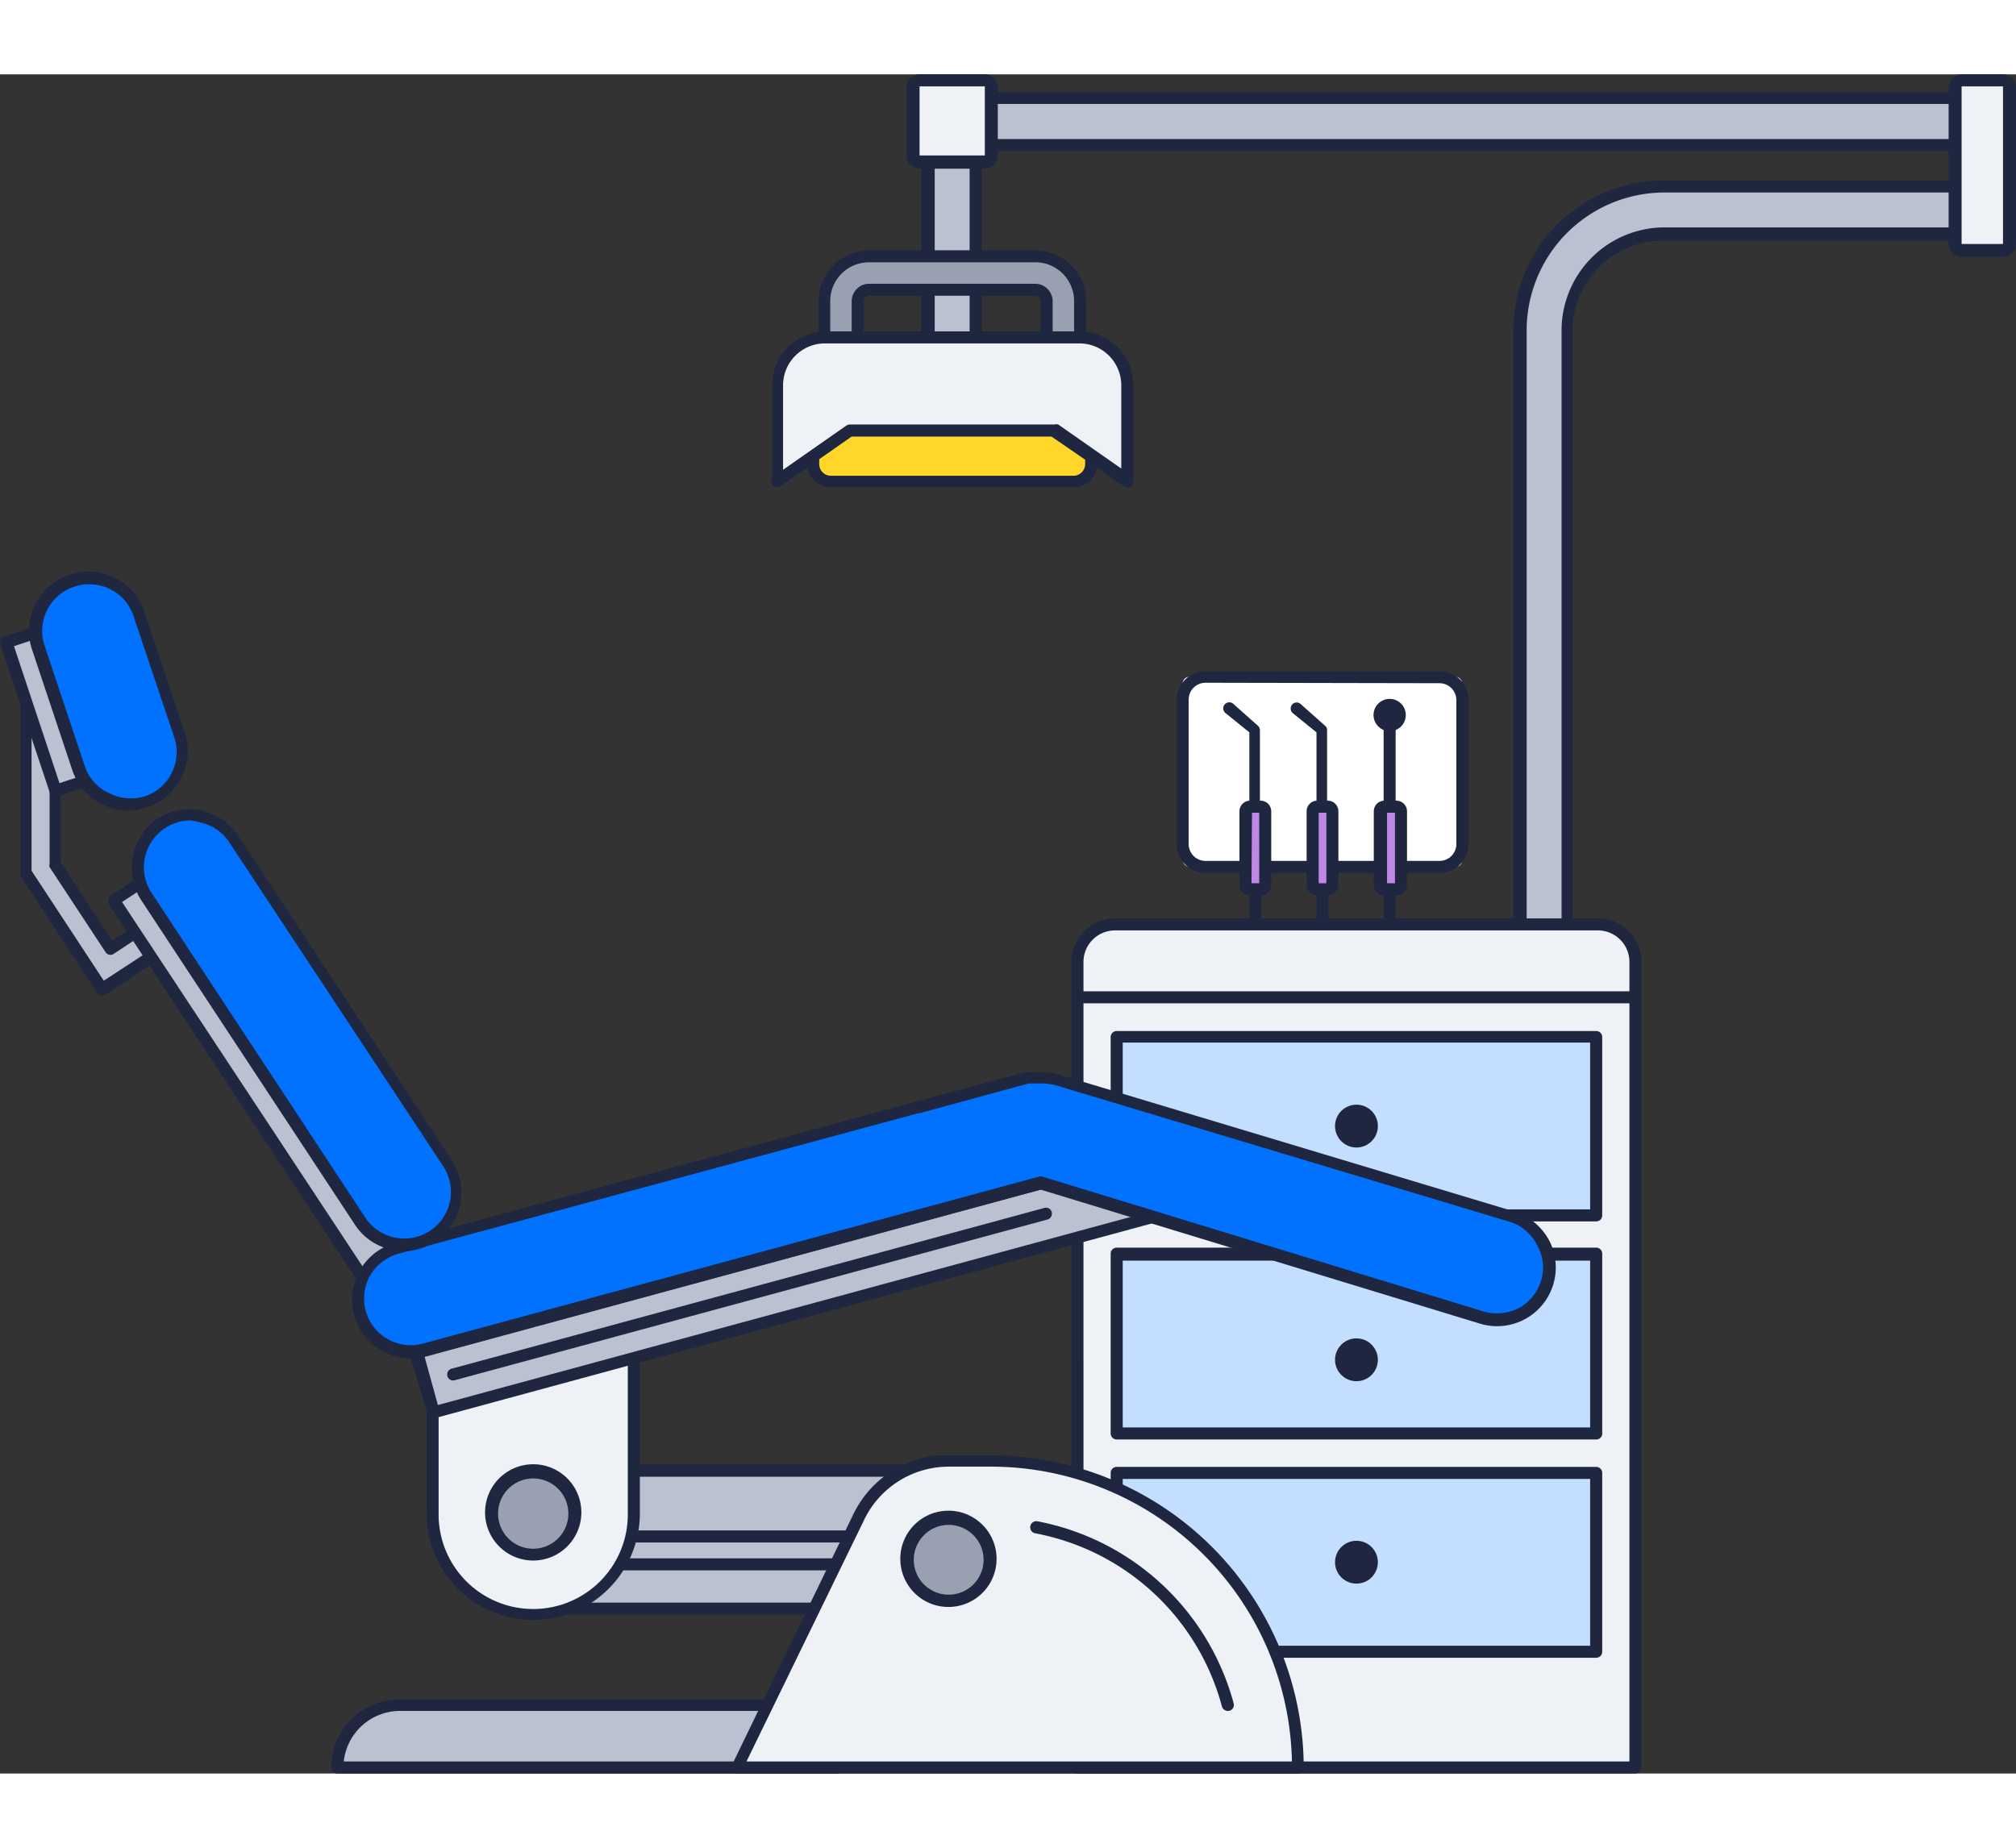 <svg xmlns="http://www.w3.org/2000/svg" width="257" viewBox="0 0 279.485 235.598">
  <rect x="0" y="0" width="279.485" height="235.598" fill="#333333" stroke="none"/>
  <g id="Asset_4" data-name="Asset 4" transform="translate(0.011)">
    <g id="Layer_1" data-name="Layer 1" transform="translate(-0.011 0)">
      <line id="Line_18" data-name="Line 18" y2="12.314" transform="translate(174.033 112.994)" fill="#fff"/>
      <path id="Path_73" data-name="Path 73" d="M52.724,47.592a.834.834,0,0,1-.834-.834V34.444a.834.834,0,1,1,1.669,0V46.758A.834.834,0,0,1,52.724,47.592Z" transform="translate(121.309 78.549)" fill="#1f2740"/>
      <line id="Line_19" data-name="Line 19" y2="12.314" transform="translate(183.344 112.994)" fill="#fff"/>
      <path id="Path_74" data-name="Path 74" d="M55.514,47.592a.834.834,0,0,1-.834-.834V34.444a.834.834,0,1,1,1.669,0V46.758A.834.834,0,0,1,55.514,47.592Z" transform="translate(127.829 78.549)" fill="#1f2740"/>
      <line id="Line_20" data-name="Line 20" y2="12.314" transform="translate(192.654 112.994)" fill="#fff"/>
      <path id="Path_75" data-name="Path 75" d="M58.3,47.592a.834.834,0,0,1-.834-.834V34.444a.834.834,0,1,1,1.669,0V46.758A.834.834,0,0,1,58.3,47.592Z" transform="translate(134.35 78.549)" fill="#1f2740"/>
      <rect id="Rectangle_97" data-name="Rectangle 97" width="38.777" height="26.363" rx="0.95" transform="translate(163.955 83.527)" fill="#fff"/>
      <path id="Path_76" data-name="Path 76" d="M85.311,52.765H52.874a4,4,0,0,1-4-4V28.8a4,4,0,0,1,4-4H85.311a4,4,0,0,1,4.038,4V48.827a4,4,0,0,1-4.038,3.938ZM52.874,26.4a2.336,2.336,0,0,0-2.336,2.336V48.76A2.336,2.336,0,0,0,52.874,51.1H85.311a2.336,2.336,0,0,0,2.336-2.336V28.8a2.336,2.336,0,0,0-2.336-2.336Z" transform="translate(114.251 57.96)" fill="#1f2740"/>
      <path id="Path_611" data-name="Path 611" d="M.082,0H2.655a.082.082,0,0,1,.082.082V11.364a.082.082,0,0,1-.082.082H.082A.082.082,0,0,1,0,11.364V.082A.082.082,0,0,1,.082,0Z" transform="translate(181.975 101.547)" fill="#c088e6"/>
      <path id="Path_77" data-name="Path 77" d="M57.24,43.295H55.7A1.435,1.435,0,0,1,54.27,41.86V31.648A1.468,1.468,0,0,1,55.7,30.18H57.24a1.468,1.468,0,0,1,1.435,1.468V41.86A1.435,1.435,0,0,1,57.24,43.295Zm-1.3-1.669h1.068V31.849H55.939Z" transform="translate(126.871 70.533)" fill="#1f2740"/>
      <path id="Path_78" data-name="Path 78" d="M58.021,41.387a.834.834,0,0,1-.834-.834V30.241l-3.337-2.7a.868.868,0,0,1,0-1.2.834.834,0,0,1,1.168,0l3.337,2.97a.734.734,0,0,1,.3.634V40.62A.834.834,0,0,1,58.021,41.387Z" transform="translate(125.323 60.994)" fill="#1f2740"/>
      <path id="Path_612" data-name="Path 612" d="M.082,0H2.655a.082.082,0,0,1,.082.082V11.364a.082.082,0,0,1-.082.082H.082A.082.082,0,0,1,0,11.364V.082A.082.082,0,0,1,.082,0Z" transform="translate(191.286 101.547)" fill="#c088e6"/>
      <path id="Path_79" data-name="Path 79" d="M60.2,43.295H58.528A1.468,1.468,0,0,1,57.06,41.86V31.648a1.468,1.468,0,0,1,1.468-1.468H60.2a1.468,1.468,0,0,1,1.468,1.468V41.86A1.468,1.468,0,0,1,60.2,43.295Zm-1.3-1.669H60V31.849H58.9Z" transform="translate(133.392 70.533)" fill="#1f2740"/>
      <path id="Path_80" data-name="Path 80" d="M58.3,40.753a.834.834,0,0,1-.834-.834V27.2a.868.868,0,0,1,.834-.834.834.834,0,0,1,.834.834V39.919A.834.834,0,0,1,58.3,40.753Z" transform="translate(134.35 61.629)" fill="#1f2740"/>
      <rect id="Rectangle_100" data-name="Rectangle 100" width="2.736" height="11.446" rx="0.18" transform="translate(172.665 101.547)" fill="#c088e6"/>
      <path id="Path_81" data-name="Path 81" d="M54.45,43.295H52.915A1.435,1.435,0,0,1,51.48,41.86V31.648a1.468,1.468,0,0,1,1.435-1.468H54.45a1.468,1.468,0,0,1,1.435,1.468V41.86a1.435,1.435,0,0,1-1.435,1.435Zm-1.3-1.669h1.068V31.849h-1Z" transform="translate(120.351 70.533)" fill="#1f2740"/>
      <path id="Path_82" data-name="Path 82" d="M55.24,41.387a.834.834,0,0,1-.834-.834V30.241l-3.337-2.7a.838.838,0,1,1,1.168-1.2l3.337,2.97a.834.834,0,0,1,.3.634V40.62A.834.834,0,0,1,55.24,41.387Z" transform="translate(118.793 60.994)" fill="#1f2740"/>
      <circle id="Ellipse_20" data-name="Ellipse 20" cx="1.368" cy="1.368" r="1.368" transform="translate(191.286 87.465)" fill="#1f2740"/>
      <path id="Path_83" data-name="Path 83" d="M59.286,30.422a2.236,2.236,0,1,1,2.236-2.236,2.236,2.236,0,0,1-2.236,2.236Zm0-2.77a.567.567,0,0,0-.534.534c0,.6,1.1.6,1.1,0a.567.567,0,0,0-.567-.534Z" transform="translate(133.368 60.647)" fill="#1f2740"/>
      <path id="Path_84" data-name="Path 84" d="M69.784,110.482H63.11V24.652A20.022,20.022,0,0,1,83.132,4.63h43.382V11.3H83.132A13.348,13.348,0,0,0,69.784,24.652Z" transform="translate(147.531 10.821)" fill="#bbc1d1"/>
      <path id="Path_85" data-name="Path 85" d="M70.368,111.831H63.694A.834.834,0,0,1,62.86,111V25.167A20.79,20.79,0,0,1,83.617,4.41H127a.834.834,0,0,1,.834.834v6.674a.834.834,0,0,1-.834.834H83.617A12.581,12.581,0,0,0,71.036,25.334V111A.834.834,0,0,1,70.368,111.831ZM64.7,110.162h4.839v-85A14.283,14.283,0,0,1,83.783,10.917h42.381V6.079H83.783A19.121,19.121,0,0,0,64.7,25.167Z" transform="translate(146.947 10.307)" fill="#1f2740"/>
      <rect id="Rectangle_101" data-name="Rectangle 101" width="6.541" height="33.438" transform="translate(128.749 6.541)" fill="#bbc1d1"/>
      <path id="Path_86" data-name="Path 86" d="M45.778,36.723H39.1a.834.834,0,0,1-.834-.834V2.584A.834.834,0,0,1,39.1,1.75h6.674a.834.834,0,0,1,.834.834V35.955A.834.834,0,0,1,45.778,36.723Zm-5.673-1.669h4.839V3.285H40.105Z" transform="translate(89.478 4.09)" fill="#1f2740"/>
      <path id="Path_87" data-name="Path 87" d="M63.5,30.419H40.47a6.24,6.24,0,0,1-6.24-6.24V13.767A6.207,6.207,0,0,1,40.47,7.56H63.5A6.207,6.207,0,0,1,69.7,13.767V24.179a6.24,6.24,0,0,1-6.207,6.24ZM40.47,12.365a1.6,1.6,0,0,0-1.6,1.569V24.346a1.6,1.6,0,0,0,1.6,1.568H63.5a1.6,1.6,0,0,0,1.568-1.568V13.767a1.6,1.6,0,0,0-1.568-1.4Z" transform="translate(80.036 17.668)" fill="#98a0b2"/>
      <path id="Path_88" data-name="Path 88" d="M64.034,31.838H41.008A7.075,7.075,0,0,1,34,24.763V14.351A7.075,7.075,0,0,1,41.008,7.31H64.034a7.075,7.075,0,0,1,7.041,7.041V24.763a7.075,7.075,0,0,1-7.041,7.075ZM41.008,8.979A5.373,5.373,0,0,0,35.6,14.351V24.763a5.406,5.406,0,0,0,5.406,5.406H64.034a5.406,5.406,0,0,0,5.373-5.406V14.351a5.373,5.373,0,0,0-5.373-5.373ZM64.034,27.166H41.008a2.436,2.436,0,0,1-2.436-2.4V14.351a2.436,2.436,0,0,1,2.436-2.4H64.034a2.436,2.436,0,0,1,2.4,2.4V24.763a2.436,2.436,0,0,1-2.4,2.4ZM41.008,13.617a.8.8,0,0,0-.768.734V24.763a.768.768,0,0,0,.768.734H64.034a.767.767,0,0,0,.734-.734V14.351a.8.8,0,0,0-.734-.734Z" transform="translate(79.498 17.084)" fill="#1f2740"/>
      <path id="Path_613" data-name="Path 613" d="M0,0H140.892V6.541H0Z" transform="translate(133.921 3.27)" fill="#bbc1d1"/>
      <path id="Path_89" data-name="Path 89" d="M181.6,8.892H40.7a.834.834,0,0,1-.834-.834V1.584A.834.834,0,0,1,40.7.75H181.6a.834.834,0,0,1,.834.834V8.258A.834.834,0,0,1,181.6,8.892ZM41.438,7.224H180.762V2.352H41.539Z" transform="translate(93.217 1.753)" fill="#1f2740"/>
      <rect id="Rectangle_103" data-name="Rectangle 103" width="38.577" height="10.579" rx="0.74" transform="translate(112.731 45.818)" fill="#ffd629"/>
      <path id="Path_90" data-name="Path 90" d="M70.451,25.784h-33.6a3.337,3.337,0,0,1-3.337-3.337v-5.64a3.337,3.337,0,0,1,3.337-3.337h33.6a3.337,3.337,0,0,1,3.337,3.337v5.64A3.337,3.337,0,0,1,70.451,25.784Zm-33.6-10.545a1.635,1.635,0,0,0-1.635,1.635v5.64a1.635,1.635,0,0,0,1.635,1.669h33.6a1.635,1.635,0,0,0,1.635-1.669V16.807a1.635,1.635,0,0,0-1.635-1.635Z" transform="translate(78.353 31.48)" fill="#1f2740"/>
      <path id="Path_91" data-name="Path 91" d="M32.317,30.932l10.011-7.041H70.793L80.8,30.932V17.584A6.674,6.674,0,0,0,74.13,10.91H38.924a6.674,6.674,0,0,0-6.674,6.674V30.265" transform="translate(75.409 25.498)" fill="#eef1f6"/>
      <path id="Path_92" data-name="Path 92" d="M32.816,32.3a.868.868,0,0,1-.667-.367.768.768,0,0,1,0-.8.634.634,0,0,1,0-.334V18.122a7.442,7.442,0,0,1,7.442-7.442H74.763a7.442,7.442,0,0,1,7.442,7.442V31.47a.834.834,0,0,1-1.335.667L70.859,25.263h-27.7l-9.844,6.874a1,1,0,0,1-.5.167Zm10.011-8.71H71.293a1,1,0,0,1,.5,0L80.537,29.7V18.122a5.807,5.807,0,0,0-5.773-5.773H39.424a5.807,5.807,0,0,0-5.773,5.773V29.868l8.743-6.107a1,1,0,0,1,.5-.167Z" transform="translate(74.909 24.96)" fill="#1f2740"/>
      <rect id="Rectangle_104" data-name="Rectangle 104" width="7.709" height="23.66" rx="0.3" transform="translate(270.975 0.834)" fill="#eef1f6"/>
      <path id="Path_93" data-name="Path 93" d="M88.482,25.328h-5.74a1.8,1.8,0,0,1-1.8-1.8V1.835A1.835,1.835,0,0,1,82.742,0h5.739a1.835,1.835,0,0,1,1.8,1.835V23.526A1.8,1.8,0,0,1,88.482,25.328Zm-5.74-23.66V23.526h5.74V1.669Z" transform="translate(189.201 0)" fill="#1f2740"/>
      <rect id="Rectangle_105" data-name="Rectangle 105" width="11.012" height="11.413" rx="0.3" transform="translate(126.513 0.834)" fill="#eef1f6"/>
      <path id="Path_94" data-name="Path 94" d="M48.5,13.081H39.452a1.835,1.835,0,0,1-1.8-1.835V1.835A1.835,1.835,0,0,1,39.452,0H48.5a1.835,1.835,0,0,1,1.8,1.835v9.411a1.835,1.835,0,0,1-1.8,1.835ZM39.452,1.669v9.577H48.5V1.669Z" transform="translate(88.029 0)" fill="#1f2740"/>
      <path id="Path_95" data-name="Path 95" d="M122.1,152.218V40.526A5.206,5.206,0,0,0,116.9,35.32H49.956a5.206,5.206,0,0,0-5.206,5.206V152.218Z" transform="translate(104.622 82.546)" fill="#eef1f6"/>
      <path id="Path_96" data-name="Path 96" d="M122.688,153.636H45.334a.834.834,0,0,1-.834-.834V41.11a6.04,6.04,0,0,1,6.04-6.04h66.942a6.04,6.04,0,0,1,6.04,6.04V152.8A.834.834,0,0,1,122.688,153.636Zm-76.519-1.669h75.685V41.11a4.372,4.372,0,0,0-4.372-4.372H50.54a4.372,4.372,0,0,0-4.372,4.372Z" transform="translate(104.038 81.961)" fill="#1f2740"/>
      <line id="Line_21" data-name="Line 21" x2="77.354" transform="translate(149.372 127.977)" fill="#fff"/>
      <path id="Path_97" data-name="Path 97" d="M122.688,39.769H45.334a.834.834,0,1,1,0-1.669h77.354a.834.834,0,1,1,0,1.669Z" transform="translate(104.038 89.043)" fill="#1f2740"/>
      <rect id="Rectangle_106" data-name="Rectangle 106" width="66.475" height="24.795" transform="translate(154.812 133.417)" fill="#c3deff"/>
      <path id="Path_98" data-name="Path 98" d="M113.439,66.146H46.964a.834.834,0,0,1-.834-.834V40.584a.834.834,0,0,1,.834-.834h66.475a.834.834,0,0,1,.834.834V65.379A.834.834,0,0,1,113.439,66.146ZM47.8,64.478H112.6V41.352H47.8Z" transform="translate(107.847 92.899)" fill="#1f2740"/>
      <path id="Path_614" data-name="Path 614" d="M0,0H66.475V24.795H0Z" transform="translate(154.812 193.918)" fill="#c3deff"/>
      <path id="Path_99" data-name="Path 99" d="M113.439,84.323H46.964a.834.834,0,0,1-.834-.834V58.694a.834.834,0,0,1,.834-.834h66.475a.834.834,0,0,1,.834.834V83.489A.834.834,0,0,1,113.439,84.323ZM47.8,82.655H112.6V59.529H47.8Z" transform="translate(107.847 135.224)" fill="#1f2740"/>
      <rect id="Rectangle_108" data-name="Rectangle 108" width="66.475" height="24.795" transform="translate(154.812 163.65)" fill="#c3deff"/>
      <path id="Path_100" data-name="Path 100" d="M113.439,75.347H46.964a.834.834,0,0,1-.834-.834V49.584a.834.834,0,0,1,.834-.834h66.475a.834.834,0,0,1,.834.834V74.379a.834.834,0,0,1-.834.968ZM47.8,73.678H112.6V50.552H47.8Z" transform="translate(107.847 113.933)" fill="#1f2740"/>
      <circle id="Ellipse_21" data-name="Ellipse 21" cx="2.97" cy="2.97" r="2.97" transform="translate(185.079 142.86)" fill="#1f2740"/>
      <circle id="Ellipse_22" data-name="Ellipse 22" cx="2.97" cy="2.97" r="2.97" transform="translate(185.079 175.264)" fill="#1f2740"/>
      <circle id="Ellipse_23" data-name="Ellipse 23" cx="2.97" cy="2.97" r="2.97" transform="translate(185.079 203.328)" fill="#1f2740"/>
      <path id="Path_609" data-name="Path 609" d="M0,0H58.566V19.055H0Z" transform="translate(73.921 193.617)" fill="#bbc1d1"/>
      <path id="Path_101" data-name="Path 101" d="M81.29,78.607H22.724a.834.834,0,0,1-.834-.834V58.584a.834.834,0,0,1,.834-.834H81.29a.834.834,0,0,1,.834.834V77.639a.834.834,0,0,1-.834.968ZM23.559,76.938h56.73V59.485H23.559Z" transform="translate(51.196 134.966)" fill="#1f2740"/>
      <path id="Path_102" data-name="Path 102" d="M4.23,39.576,7.6,37.34h0Z" transform="translate(9.924 87.267)" fill="#fff"/>
      <path id="Path_103" data-name="Path 103" d="M4.785,41.01a.868.868,0,0,1-.768-.367,1.235,1.235,0,0,1,0-.5.834.834,0,0,1,.4-.7l3.337-2.236a.868.868,0,0,1,1.168.267.734.734,0,0,1,0,.434.868.868,0,0,1-.367.7L5.219,40.843a.767.767,0,0,1-.434.167Z" transform="translate(9.368 86.667)" fill="#1f2740"/>
      <path id="Path_104" data-name="Path 104" d="M19.628,57.342l-6.774,4.438L5.078,50V25.44H1.04v25.8l4.038,6.107,6.607,10.045,3.37-2.236,6.774-4.438Z" transform="translate(2.468 59.455)" fill="#bbc1d1"/>
      <path id="Path_105" data-name="Path 105" d="M12.178,68.806h-.167a.9.9,0,0,1-.534-.334L.865,52.254a.667.667,0,0,1,0-.434v-25.8A.834.834,0,0,1,1.7,25.19H5.6a.834.834,0,0,1,.834.834V50.352L13.58,61.264l6.073-4a.834.834,0,0,1,1.168.234l2.2,3.337A.834.834,0,0,1,22.79,62L12.779,68.672A.768.768,0,0,1,12.178,68.806ZM2.4,51.553,12.412,66.8l8.777-5.74-1.3-2-6.073,4a.8.8,0,0,1-1.168-.234L4.9,51.052a.768.768,0,0,1,0-.467V26.859H2.4Z" transform="translate(1.975 58.871)" fill="#1f2740"/>
      <line id="Line_22" data-name="Line 22" x2="38.176" transform="translate(80.962 202.694)" fill="#fff"/>
      <path id="Path_106" data-name="Path 106" d="M63.01,62.169H24.834a.834.834,0,0,1,0-1.669H63.01a.834.834,0,1,1,0,1.669Z" transform="translate(56.128 141.393)" fill="#1f2740"/>
      <line id="Line_23" data-name="Line 23" x2="38.176" transform="translate(80.962 206.599)" fill="#fff"/>
      <path id="Path_107" data-name="Path 107" d="M63.01,63.329H24.834a.834.834,0,1,1,0-1.669H63.01a.834.834,0,1,1,0,1.669Z" transform="translate(56.128 144.104)" fill="#1f2740"/>
      <path id="Path_108" data-name="Path 108" d="M83.311,67.77H22.643A8.61,8.61,0,0,0,14,76.38H83.311Z" transform="translate(32.757 158.384)" fill="#bbc1d1"/>
      <path id="Path_109" data-name="Path 109" d="M83.9,77.8H14.584a.834.834,0,0,1-.834-.834,9.444,9.444,0,0,1,9.444-9.444H83.9a.834.834,0,0,1,.834.834v8.61A.834.834,0,0,1,83.9,77.8ZM15.485,76.13H83.061V69.122H23.227a7.842,7.842,0,0,0-7.742,7.008Z" transform="translate(32.173 157.8)" fill="#1f2740"/>
      <path id="Path_110" data-name="Path 110" d="M59.816,57.6a13.749,13.749,0,0,0-12.481,8.009h0L30.65,100.081H108.3A42.548,42.548,0,0,0,65.723,57.6H58.515" transform="translate(71.669 134.616)" fill="#eef1f6"/>
      <path id="Path_111" data-name="Path 111" d="M108.957,101.514H31.17a.868.868,0,0,1-.7-.367.934.934,0,0,1,0-.834L47.154,65.841A14.683,14.683,0,0,1,58.667,57.4a.8.8,0,0,1,.4,0h7.275a43.382,43.382,0,0,1,43.382,43.382A.834.834,0,0,1,108.957,101.514ZM32.471,99.845h75.618A41.747,41.747,0,0,0,66.376,58.966H60.469a13.015,13.015,0,0,0-11.747,7.508Z" transform="translate(71.016 134.084)" fill="#1f2740"/>
      <circle id="Ellipse_24" data-name="Ellipse 24" cx="5.706" cy="5.706" r="5.706" transform="translate(125.779 200.258)" fill="#98a0b2"/>
      <path id="Path_112" data-name="Path 112" d="M44.064,73.028a6.674,6.674,0,1,1,6.674-6.674A6.674,6.674,0,0,1,44.064,73.028Zm0-11.379a4.839,4.839,0,1,0,3.443,1.405,4.872,4.872,0,0,0-3.443-1.405Z" transform="translate(87.421 139.477)" fill="#1f2740"/>
      <path id="Path_113" data-name="Path 113" d="M70.185,86.426a.868.868,0,0,1-.834-.634A33.137,33.137,0,0,0,43.489,61.8a.848.848,0,1,1,.3-1.669,34.973,34.973,0,0,1,27.2,25.262.834.834,0,0,1-.8,1.034Z" transform="translate(100.044 140.496)" fill="#1f2740"/>
      <path id="Path_114" data-name="Path 114" d="M18,50.68V81.114a13.949,13.949,0,1,0,27.9,0V50.68Z" transform="translate(42.105 118.443)" fill="#eef1f6"/>
      <path id="Path_115" data-name="Path 115" d="M32.493,96.448A14.783,14.783,0,0,1,17.71,81.7V51.264a.834.834,0,0,1,.834-.834h27.9a.834.834,0,0,1,.834.834V81.7a14.783,14.783,0,0,1-14.783,14.75ZM19.379,52.1V81.7a13.115,13.115,0,1,0,26.229,0V52.1Z" transform="translate(41.427 117.859)" fill="#1f2740"/>
      <circle id="Ellipse_25" data-name="Ellipse 25" cx="5.706" cy="5.706" r="5.706" transform="translate(68.214 193.851)" fill="#98a0b2"/>
      <path id="Path_116" data-name="Path 116" d="M26.814,71.1a6.674,6.674,0,1,1,6.674-6.674A6.674,6.674,0,0,1,26.814,71.1Zm0-11.379a4.872,4.872,0,1,0,4.872,4.872,4.872,4.872,0,0,0-4.872-4.872Z" transform="translate(47.107 134.966)" fill="#1f2740"/>
      <rect id="Rectangle_110" data-name="Rectangle 110" width="108.522" height="8.643" transform="translate(57.721 177.232) rotate(-15.18)" fill="#bbc1d1"/>
      <path id="Path_117" data-name="Path 117" d="M20.379,82.758a.834.834,0,0,1-.8-.6l-2.536-8.343a.868.868,0,0,1,0-.634.768.768,0,0,1,.5-.4l104.951-28.4a.834.834,0,0,1,1.035.6l2.269,8.209a.8.8,0,0,1,0,.634.767.767,0,0,1-.5.4L20.379,82.725Zm-1.235-8.576,1.835,6.674L123.829,52.925l-1.835-6.674Z" transform="translate(39.726 103.651)" fill="#1f2740"/>
      <path id="Path_608" data-name="Path 608" d="M0,0H65.774V8.643H0Z" transform="matrix(0.55, 0.835, -0.835, 0.55, 22.989, 109.786)" fill="#bbc1d1"/>
      <path id="Path_118" data-name="Path 118" d="M41.41,93.893h-.167a1.034,1.034,0,0,1-.534-.367L4.535,38.7a1.035,1.035,0,0,1,0-.634A.834.834,0,0,1,4.9,37.53l7.208-4.739a.834.834,0,0,1,1.168.234l36.04,54.928a.8.8,0,0,1-.234,1.135l-7.208,4.805A.767.767,0,0,1,41.41,93.893ZM6.4,38.464l35.24,53.393,5.84-3.838L12.244,34.627Z" transform="translate(10.52 76.298)" fill="#1f2740"/>
      <line id="Line_24" data-name="Line 24" y1="22.292" x2="82.159" transform="translate(62.842 157.977)" fill="#fff"/>
      <path id="Path_119" data-name="Path 119" d="M19.4,71.05a.833.833,0,0,1-.234-1.635l82.192-22.292a.8.8,0,0,1,1,.567.834.834,0,0,1-.567,1.034L19.6,71.016Z" transform="translate(43.438 110.054)" fill="#1f2740"/>
      <path id="Path_120" data-name="Path 120" d="M174.383,61.2,111.212,41.916a6.941,6.941,0,0,0-2.6-.267h0a3.9,3.9,0,0,0-.868,0h-.567L91.79,45.787h0L19.709,65.575a7.308,7.308,0,0,0,3.8,14.016l85.429-23.159,61.135,18.688a7.315,7.315,0,1,0,4.3-13.982Z" transform="translate(35.324 97.274)" fill="#0072ff"/>
      <path id="Path_121" data-name="Path 121" d="M22.744,81.179a8.149,8.149,0,0,1-2.1-16.018L92.422,45.672h0l15.384-4.138.339-.033h1.33a10.065,10.065,0,0,1,3.037.3l63.238,19.021h0a8.343,8.343,0,0,1,4.805,3.971,8.139,8.139,0,0,1-9.444,11.613L110.076,57.786,24.847,80.879A7.609,7.609,0,0,1,22.744,81.179ZM93.223,47.208h-.167L21.076,66.663a6.674,6.674,0,0,0-3.938,3,6.474,6.474,0,0,0,7.275,9.477l85.429-23.159a1.1,1.1,0,0,1,.467,0l61.135,18.688a6.674,6.674,0,0,0,4.939-.467,6.407,6.407,0,0,0,3.037-3.7,6.14,6.14,0,0,0-.467-4.906,6.307,6.307,0,0,0-3.8-3.337L112.111,43.3a8.647,8.647,0,0,0-2.329-.234c-.178-.006-.3,0-.308,0h-1.068Z" transform="translate(34.191 96.854)" fill="#1f2740"/>
      <path id="Path_122" data-name="Path 122" d="M46.831,89.355a7.308,7.308,0,0,0,2.1-10.011L19.234,34.26A7.308,7.308,0,1,0,7.02,42.269l29.6,44.984a7.308,7.308,0,0,0,10.211,2.1Z" transform="translate(13.274 71.793)" fill="#0072ff"/>
      <path id="Path_123" data-name="Path 123" d="M43.239,91.812a6.907,6.907,0,0,1-1.669-.2,8.042,8.042,0,0,1-5.172-3.5L6.8,43.158a8.142,8.142,0,0,1-1.168-6.14,8.309,8.309,0,0,1,3.337-5.139,8.142,8.142,0,0,1,6.14-1.168,8.309,8.309,0,0,1,5.139,3.5L49.847,79.2a8.176,8.176,0,0,1-2.336,11.279h0A8.142,8.142,0,0,1,43.239,91.812ZM13.606,32.079A6.485,6.485,0,0,0,8.2,42.09L37.8,87.074a6.47,6.47,0,1,0,10.812-7.108l-29.6-44.817a6.374,6.374,0,0,0-4.1-2.8,8.607,8.607,0,0,0-1.3-.267Zm33.7,57.7Z" transform="translate(12.794 71.371)" fill="#1f2740"/>
      <path id="Path_610" data-name="Path 610" d="M0,0H21.691V8.643H0Z" transform="translate(9.084 76.034) rotate(71.62)" fill="#bbc1d1"/>
      <path id="Path_124" data-name="Path 124" d="M7.7,47.507a.667.667,0,0,1-.367,0,.8.8,0,0,1-.434-.5L.026,26.417A.868.868,0,0,1,.56,25.349l8.209-2.7a.834.834,0,0,1,1.268.5l6.674,20.59a.834.834,0,0,1-.534,1.035L7.969,47.507ZM1.929,26.684,8.236,45.672l6.674-2.2L8.536,24.481Z" transform="translate(0.011 52.606)" fill="#1f2740"/>
      <path id="Path_125" data-name="Path 125" d="M16.355,53.134a7.46,7.46,0,0,0,4.236-3.892,8.219,8.219,0,0,0,.4-5.937L15.42,25.564a7.15,7.15,0,0,0-8.8-3.926,7.824,7.824,0,0,0-4.946,8.681L7.245,48.06A7.2,7.2,0,0,0,16.355,53.134Z" transform="translate(3.705 47.758)" fill="#0072ff"/>
      <path id="Path_126" data-name="Path 126" d="M15.047,53.782a8.343,8.343,0,0,1-3.671-.868A8.209,8.209,0,0,1,7.2,48.209L1.632,31.523a8.221,8.221,0,1,1,15.584-5.239L22.789,42.97a8.176,8.176,0,0,1-5.172,10.278A8.376,8.376,0,0,1,15.047,53.782ZM9.44,22.38a6.007,6.007,0,0,0-2,.334,6.441,6.441,0,0,0-4.1,8.176L8.907,47.575a6.274,6.274,0,0,0,3.337,3.738,6.674,6.674,0,0,0,4.972.467h0a6.474,6.474,0,0,0,4.1-8.176L15.714,26.918A6.441,6.441,0,0,0,9.44,22.38Z" transform="translate(2.844 48.333)" fill="#1f2740"/>
    </g>
  </g>
</svg>
